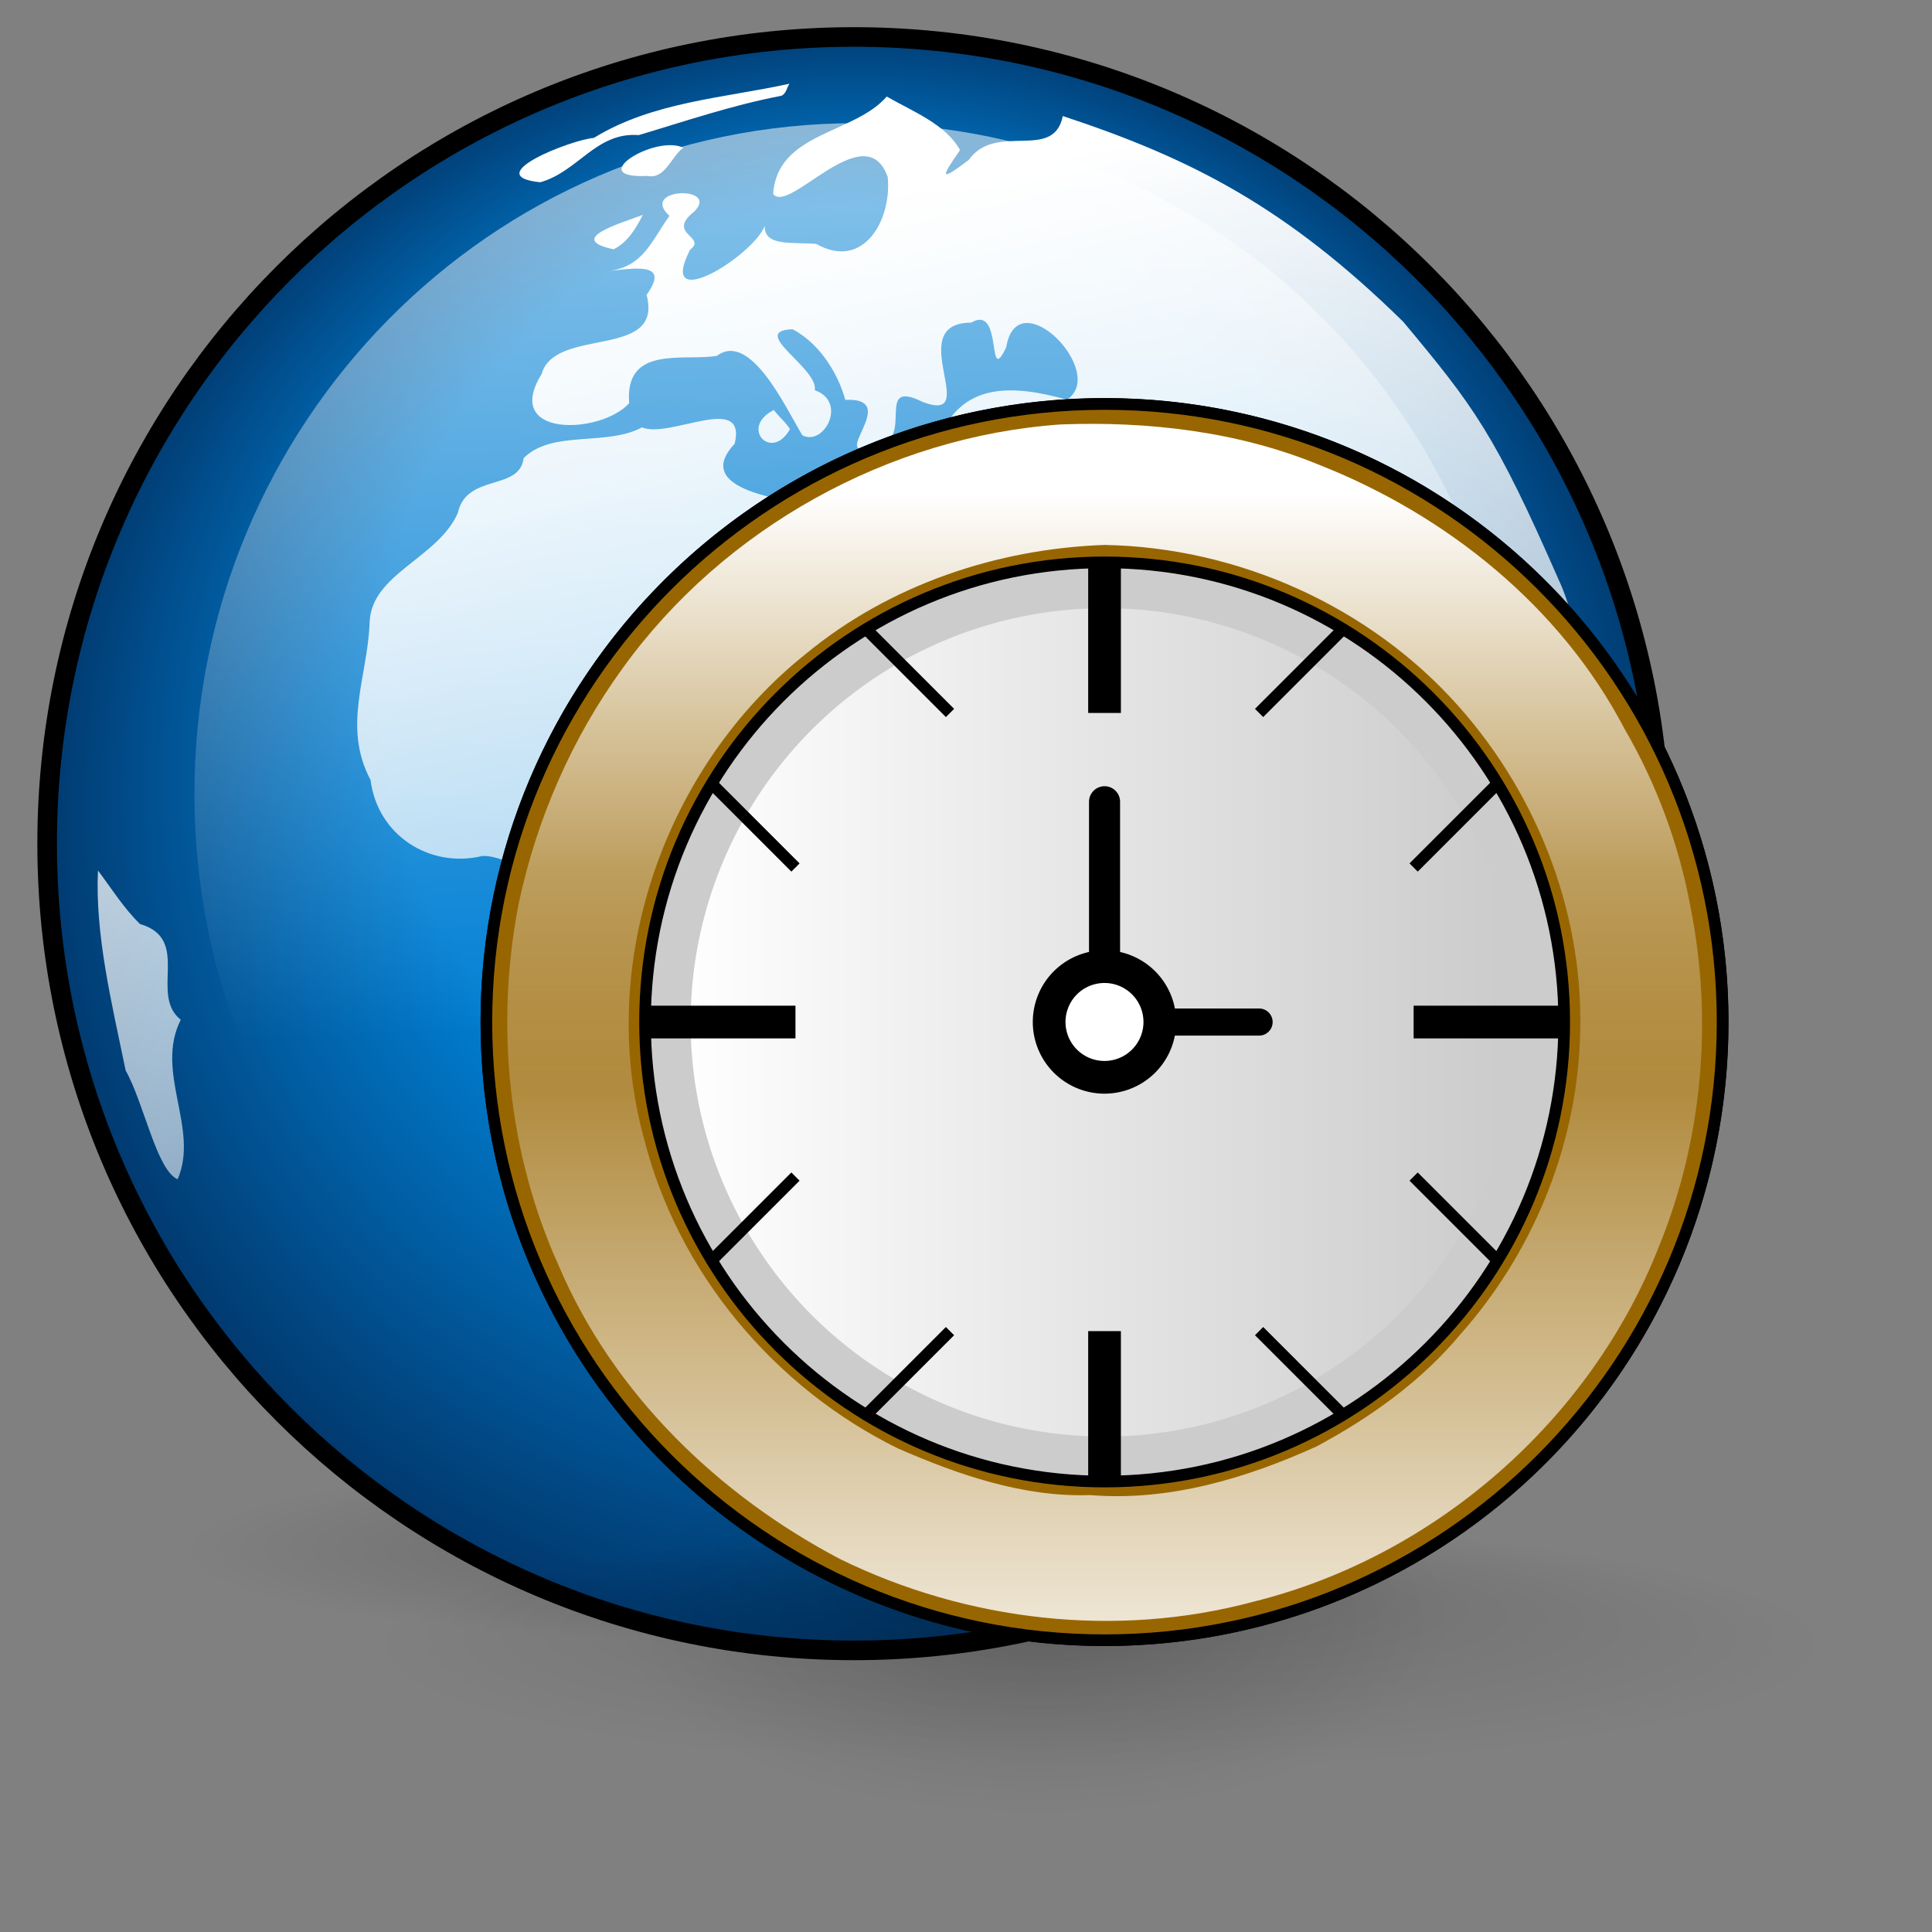 <?xml version="1.0" encoding="UTF-8" standalone="no"?>
<!DOCTYPE svg PUBLIC "-//W3C//DTD SVG 20010904//EN"
"http://www.w3.org/TR/2001/REC-SVG-20010904/DTD/svg10.dtd">
<!-- Created with Inkscape (http://www.inkscape.org/) -->
<svg
   id="svg1"
   sodipodi:version="0.32"
   inkscape:version="0.39cvs"
   width="128pt"
   height="128pt"
   sodipodi:docname="world-time.svg"
   xmlns="http://www.w3.org/2000/svg"
   xmlns:cc="http://web.resource.org/cc/"
   xmlns:inkscape="http://www.inkscape.org/namespaces/inkscape"
   xmlns:sodipodi="http://sodipodi.sourceforge.net/DTD/sodipodi-0.dtd"
   xmlns:rdf="http://www.w3.org/1999/02/22-rdf-syntax-ns#"
   xmlns:dc="http://purl.org/dc/elements/1.1/"
   xmlns:xlink="http://www.w3.org/1999/xlink"
   sodipodi:docbase="C:\Documents and Settings\n4431324\Desktop\New Folder\uma\stock">
  <rect width="100%" height="100%" fill="#808080" stroke="none"/>
  <defs
     id="defs3">
    <linearGradient
       inkscape:collect="always"
       xlink:href="#linearGradient1693"
       id="linearGradient1688"
       x1="0.615"
       y1="-0.5"
       x2="0.654"
       y2="0.664" />
    <linearGradient
       inkscape:collect="always"
       xlink:href="#linearGradient1693"
       id="linearGradient1720"
       x1="0.284"
       y1="0.141"
       x2="0.649"
       y2="1.547" />
    <radialGradient
       inkscape:collect="always"
       xlink:href="#linearGradient1694"
       id="radialGradient5258"
       cx="0.5"
       cy="0.5"
       r="0.515"
       fx="0.508"
       fy="0.273" />
    <radialGradient
       inkscape:collect="always"
       xlink:href="#MaterialSoftShadow"
       id="radialGradient2044" />
    <linearGradient
       id="linearGradient1557">
      <stop
         style="stop-color:#ffffff;stop-opacity:0;"
         offset="0"
         id="stop1558" />
      <stop
         style="stop-color:#fff;stop-opacity:1;"
         offset="1"
         id="stop1559" />
    </linearGradient>
    <linearGradient
       xlink:href="#linearGradient1557"
       id="linearGradient1560"
       x1="0.507"
       y1="0.556"
       x2="0.162"
       y2="-0.199" />
    <linearGradient
       id="linearGradient1501">
      <stop
         style="stop-color:#ffffff;stop-opacity:1;"
         offset="0"
         id="stop1502" />
      <stop
         style="stop-color:#ffffff;stop-opacity:0;"
         offset="1"
         id="stop1504" />
    </linearGradient>
    <linearGradient
       xlink:href="#linearGradient1501"
       id="linearGradient2648"
       x1="0.988"
       y1="-1.086"
       x2="1.029"
       y2="0.461" />
    <linearGradient
       id="linearGradient1726">
      <stop
         style="stop-color:#000000;stop-opacity:0.407;"
         offset="0"
         id="stop1727" />
      <stop
         style="stop-color:#000000;stop-opacity:0;"
         offset="1"
         id="stop1728" />
    </linearGradient>
    <linearGradient
       xlink:href="#linearGradient1726"
       id="linearGradient1562"
       x1="2.587"
       y1="1.315"
       x2="0.41"
       y2="0.292" />
    <linearGradient
       id="linearGradient1496">
      <stop
         style="stop-color:#ffffff;stop-opacity:1;"
         offset="0"
         id="stop1497" />
      <stop
         style="stop-color:#ffffff;stop-opacity:0;"
         offset="1"
         id="stop1498" />
    </linearGradient>
    <linearGradient
       xlink:href="#linearGradient1496"
       id="linearGradient1508"
       x1="2.688"
       y1="1.585"
       x2="0.408"
       y2="0.109" />
    <linearGradient
       xlink:href="#linearGradient1868"
       id="linearGradient2116"
       x1="0.578"
       y1="0.521"
       x2="-0.928"
       y2="-0.41" />
    <linearGradient
       inkscape:collect="always"
       id="linearGradient1851">
      <stop
         style="stop-color:#000000;stop-opacity:0.2;"
         offset="0"
         id="stop1852" />
      <stop
         style="stop-color:#000000;stop-opacity:0.065;"
         offset="0.5"
         id="stop1854" />
      <stop
         style="stop-color:#adadad;stop-opacity:0;"
         offset="1"
         id="stop1853" />
    </linearGradient>
    <linearGradient
       xlink:href="#linearGradient1851"
       id="linearGradient849"
       x1="0.607"
       y1="-0.477"
       x2="0.525"
       y2="0.883" />
    <linearGradient
       id="linearGradient1610">
      <stop
         style="stop-color:#ffffff;stop-opacity:1;"
         offset="0"
         id="stop1611" />
      <stop
         style="stop-color:#ffffff;stop-opacity:0;"
         offset="1"
         id="stop1612" />
    </linearGradient>
    <linearGradient
       xlink:href="#linearGradient1610"
       id="linearGradient1655"
       x1="0.797"
       y1="0.055"
       x2="0.797"
       y2="0.548" />
    <linearGradient
       id="linearGradient1868">
      <stop
         style="stop-color:#ffffff;stop-opacity:0;"
         offset="0"
         id="stop1869" />
      <stop
         style="stop-color:#fff;stop-opacity:1;"
         offset="1"
         id="stop1870" />
    </linearGradient>
    <linearGradient
       xlink:href="#linearGradient1868"
       id="linearGradient1654"
       x1="0.975"
       y1="0.609"
       x2="-0.018"
       y2="0.609" />
    <linearGradient
       id="linearGradient2091">
      <stop
         style="stop-color:#ffffff;stop-opacity:0;"
         offset="0"
         id="stop2092" />
      <stop
         style="stop-color:#fff;stop-opacity:1;"
         offset="1"
         id="stop2093" />
    </linearGradient>
    <linearGradient
       id="linearGradient4188">
      <stop
         style="stop-color:#000000;stop-opacity:1;"
         offset="0"
         id="stop4189" />
      <stop
         style="stop-color:#000000;stop-opacity:0;"
         offset="1"
         id="stop4191" />
    </linearGradient>
    <linearGradient
       id="linearGradient1646">
      <stop
         style="stop-color:#ffffff;stop-opacity:0;"
         offset="0"
         id="stop1647" />
      <stop
         style="stop-color:#fff;stop-opacity:1;"
         offset="1"
         id="stop1648" />
    </linearGradient>
    <linearGradient
       id="linearGradient1273">
      <stop
         style="stop-color:#ffffff;stop-opacity:1;"
         offset="0"
         id="stop1274" />
      <stop
         style="stop-color:#ffffff;stop-opacity:0;"
         offset="1"
         id="stop1275" />
    </linearGradient>
    <linearGradient
       id="linearGradient6003">
      <stop
         style="stop-color:#b3e0fd;stop-opacity:1;"
         offset="0"
         id="stop6004" />
      <stop
         style="stop-color:#aaccee;stop-opacity:1;"
         offset="0.5"
         id="stop6666" />
      <stop
         style="stop-color:#0180d4;stop-opacity:1;"
         offset="1"
         id="stop6006" />
    </linearGradient>
    <linearGradient
       id="linearGradient1694">
      <stop
         style="stop-color:#0180d4;stop-opacity:1;"
         offset="0"
         id="stop1696" />
      <stop
         style="stop-color:#0180d4;stop-opacity:1;"
         offset="0.57"
         id="stop1698" />
      <stop
         style="stop-color:#013366;stop-opacity:1;"
         offset="1"
         id="stop1697" />
    </linearGradient>
    <radialGradient
       xlink:href="#linearGradient6003"
       id="radialGradient1049"
       r="0.591"
       fy="0.32"
       fx="0.515"
       cy="0.5"
       cx="0.5" />
    <linearGradient
       id="linearGradient1029">
      <stop
         style="stop-color:#986601;stop-opacity:1;"
         offset="0"
         id="stop1030" />
      <stop
         style="stop-color:#fdca01;stop-opacity:1;"
         offset="0.71"
         id="stop1229" />
      <stop
         style="stop-color:#565248;stop-opacity:1;"
         offset="1"
         id="stop1031" />
    </linearGradient>
    <linearGradient
       xlink:href="#linearGradient1273"
       id="linearGradient842"
       x1="-6.6407383e-017"
       y1="0.5"
       x2="1"
       y2="0.5" />
    <linearGradient
       id="linearGradient839">
      <stop
         style="stop-color:#ffffff;stop-opacity:1;"
         offset="0"
         id="stop840" />
      <stop
         style="stop-color:#87b7cd;stop-opacity:1;"
         offset="0.85"
         id="stop974" />
      <stop
         style="stop-color:#7194ad;stop-opacity:1;"
         offset="1"
         id="stop841" />
    </linearGradient>
    <linearGradient
       id="linearGradient843">
      <stop
         style="stop-color:#000000;stop-opacity:0.167;"
         offset="0"
         id="stop844" />
      <stop
         style="stop-color:#000000;stop-opacity:0;"
         offset="1"
         id="stop845" />
    </linearGradient>
    <linearGradient
       xlink:href="#linearGradient2091"
       id="linearGradient850"
       x1="0.492"
       y1="0.555"
       x2="0.492"
       y2="-0.182" />
    <linearGradient
       id="linearGradient835">
      <stop
         style="stop-color:#000000;stop-opacity:0.331;"
         offset="0"
         id="stop836" />
      <stop
         style="stop-color:#000000;stop-opacity:0.333;"
         offset="0.511"
         id="stop1050" />
      <stop
         style="stop-color:#000000;stop-opacity:0;"
         offset="1"
         id="stop837" />
    </linearGradient>
    <linearGradient
       id="linearGradient1323">
      <stop
         style="stop-color:#000000;stop-opacity:0.777;"
         offset="0"
         id="stop1324" />
      <stop
         style="stop-color:#000000;stop-opacity:0;"
         offset="1"
         id="stop1325" />
    </linearGradient>
    <linearGradient
       id="linearGradient1218">
      <stop
         style="stop-color:#000000;stop-opacity:1;"
         offset="0"
         id="stop1219" />
      <stop
         style="stop-color:#323232;stop-opacity:1;"
         offset="0.073"
         id="stop1321" />
      <stop
         style="stop-color:#000000;stop-opacity:1;"
         offset="0.653"
         id="stop1320" />
      <stop
         style="stop-color:#fff;stop-opacity:1;"
         offset="1"
         id="stop1220" />
    </linearGradient>
    <linearGradient
       xlink:href="#linearGradient1218"
       id="linearGradient1322"
       x1="0.504"
       y1="0.097"
       x2="0.271"
       y2="0.986" />
    <linearGradient
       id="linearGradient1222">
      <stop
         style="stop-color:#000000;stop-opacity:0.322;"
         offset="0"
         id="stop1223" />
      <stop
         style="stop-color:#000000;stop-opacity:0;"
         offset="1"
         id="stop1224" />
    </linearGradient>
    <linearGradient
       xlink:href="#linearGradient1222"
       id="linearGradient1221"
       x1="-0.965"
       y1="2.16"
       x2="0.426"
       y2="0.247" />
    <linearGradient
       id="linearGradient826">
      <stop
         style="stop-color:#000000;stop-opacity:0.953;"
         offset="0"
         id="stop827" />
      <stop
         style="stop-color:#000000;stop-opacity:0.761;"
         offset="0.366"
         id="stop830" />
      <stop
         style="stop-color:#000000;stop-opacity:0.529;"
         offset="0.471"
         id="stop847" />
      <stop
         style="stop-color:#ffffff;stop-opacity:0;"
         offset="1"
         id="stop828" />
    </linearGradient>
    <linearGradient
       xlink:href="#linearGradient6513"
       id="linearGradient2222"
       y2="0.617"
       x2="0.582"
       y1="0.138"
       x1="0.242" />
    <linearGradient
       id="linearGradient2317">
      <stop
         style="stop-color:#d6d6d6;stop-opacity:1;"
         offset="0"
         id="stop2318" />
      <stop
         style="stop-color:#eaeaea;stop-opacity:1;"
         offset="0.258"
         id="stop2322" />
      <stop
         style="stop-color:#919191;stop-opacity:1;"
         offset="0.706"
         id="stop2320" />
      <stop
         style="stop-color:#d2d2d2;stop-opacity:1;"
         offset="0.733"
         id="stop2321" />
      <stop
         style="stop-color:#a6a6a6;stop-opacity:1;"
         offset="1"
         id="stop2319" />
    </linearGradient>
    <linearGradient
       xlink:href="#linearGradient2317"
       id="linearGradient2316"
       x1="0.475"
       y1="0.218"
       x2="0.804"
       y2="0.52" />
    <linearGradient
       id="linearGradient6513">
      <stop
         style="stop-color:#ffffff;stop-opacity:0.402;"
         offset="0"
         id="stop6514" />
      <stop
         style="stop-color:#ffffff;stop-opacity:0;"
         offset="1"
         id="stop6515" />
    </linearGradient>
    <linearGradient
       xlink:href="#linearGradient6513"
       id="linearGradient2121"
       x1="0.498"
       y1="0.347"
       x2="0.596"
       y2="0.443" />
    <linearGradient
       id="linearGradient1513">
      <stop
         style="stop-color:#ffffff;stop-opacity:1;"
         offset="0"
         id="stop1514" />
      <stop
         style="stop-color:#ffffff;stop-opacity:0;"
         offset="1"
         id="stop1515" />
    </linearGradient>
    <linearGradient
       id="Basic3DHighlightGradient">
      <stop
         style="stop-color:#eae8e3;stop-opacity:1;"
         offset="0"
         id="stop3921" />
      <stop
         style="stop-color:#eae8e3;stop-opacity:0;"
         offset="1"
         id="stop3922" />
    </linearGradient>
    <linearGradient
       id="MaterialSteel">
      <stop
         style="stop-color:#807d74;stop-opacity:1;"
         offset="0"
         id="stop3351" />
      <stop
         style="stop-color:#b9b6af;stop-opacity:1;"
         offset="0.308"
         id="stop1713" />
      <stop
         style="stop-color:#f2f0eb;stop-opacity:1;"
         offset="0.336"
         id="stop3353" />
      <stop
         style="stop-color:#565248;stop-opacity:1;"
         offset="0.695"
         id="stop3354" />
      <stop
         style="stop-color:#a09d95;stop-opacity:1;"
         offset="0.738"
         id="stop6665" />
      <stop
         style="stop-color:#000000;stop-opacity:1;"
         offset="1"
         id="stop3355" />
    </linearGradient>
    <linearGradient
       xlink:href="#MaterialSteel"
       id="linearGradient858"
       x1="-0.233"
       y1="0.157"
       x2="1.158"
       y2="0.173" />
    <linearGradient
       id="linearGradient3970">
      <stop
         style="stop-color:#ffffff;stop-opacity:1;"
         offset="0"
         id="stop3971" />
      <stop
         style="stop-color:#ffffff;stop-opacity:0;"
         offset="1"
         id="stop3972" />
    </linearGradient>
    <linearGradient
       xlink:href="#linearGradient3970"
       id="linearGradient1004"
       x1="-0.444"
       y1="0.29"
       x2="0.256"
       y2="0.517" />
    <linearGradient
       id="WhiteTransparent">
      <stop
         style="stop-color:#ffffff;stop-opacity:1;"
         offset="0"
         id="stopWhiteFull" />
      <stop
         style="stop-color:#ffffff;stop-opacity:0;"
         offset="1"
         id="stopWhiteTransparent" />
    </linearGradient>
    <linearGradient
       id="linearGradient2006"
       collect="always"
       xlink:href="#WhiteTransparent"
       x1="-0.324"
       y1="-0.253"
       x2="0.745"
       y2="0.636" />
    <linearGradient
       x1="0.686"
       y1="1.073"
       x2="0.686"
       y2="0.153"
       id="linearGradient2002"
       collect="always"
       xlink:href="#linearGradient2403" />
    <linearGradient
       x1="2.821"
       y1="0.91"
       x2="-0.231"
       y2="0.391"
       id="linearGradient2001"
       collect="always"
       xlink:href="#linearGradient2403" />
    <linearGradient
       id="linearGradient1759">
      <stop
         style="stop-color:#ffffff;stop-opacity:1;"
         offset="0"
         id="stop1760" />
      <stop
         style="stop-color:#c2b6a6;stop-opacity:1;"
         offset="0.127"
         id="stop1771" />
      <stop
         style="stop-color:#565248;stop-opacity:1;"
         offset="0.257"
         id="stop1762" />
      <stop
         style="stop-color:#000000;stop-opacity:1;"
         offset="0.657"
         id="stop1765" />
      <stop
         style="stop-color:#bbafa0;stop-opacity:1;"
         offset="0.824"
         id="stop1770" />
      <stop
         style="stop-color:#ffffff;stop-opacity:1;"
         offset="1"
         id="stop1767" />
    </linearGradient>
    <linearGradient
       x1="-0.163"
       y1="0.53"
       x2="1.163"
       y2="0.53"
       id="linearGradient1999"
       collect="always"
       xlink:href="#linearGradient1759" />
    <linearGradient
       x1="-0.119"
       y1="0.015"
       x2="0.813"
       y2="0.963"
       id="linearGradient2605"
       collect="always"
       xlink:href="#linearGradient3226" />
    <linearGradient
       id="linearGradient3226">
      <stop
         style="stop-color:#fdd99b;stop-opacity:1;"
         offset="0"
         id="stop3227" />
      <stop
         style="stop-color:#fcfd97;stop-opacity:0;"
         offset="0.145"
         id="stop3231" />
      <stop
         style="stop-color:#fdd99b;stop-opacity:1;"
         offset="0.625"
         id="stop3234" />
      <stop
         style="stop-color:#fcfd97;stop-opacity:0;"
         offset="0.75"
         id="stop3232" />
      <stop
         style="stop-color:#fdd99b;stop-opacity:1;"
         offset="0.875"
         id="stop3233" />
      <stop
         style="stop-color:#fcfd97;stop-opacity:0;"
         offset="1"
         id="stop3228" />
    </linearGradient>
    <linearGradient
       id="linearGradient1997"
       collect="always"
       xlink:href="#linearGradient3226"
       x1="0.051"
       y1="0.007"
       x2="0.941"
       y2="0.904" />
    <linearGradient
       id="linearGradient2450"
       collect="always"
       xlink:href="#linearGradient1588"
       x1="0.404"
       y1="0.176"
       x2="0.897"
       y2="0.632"
       spreadMethod="pad" />
    <linearGradient
       id="linearGradient1588">
      <stop
         style="stop-color:#000000;stop-opacity:1;"
         offset="0"
         id="stop1589" />
      <stop
         style="stop-color:#565248;stop-opacity:1;"
         offset="0.163"
         id="stop1721" />
      <stop
         style="stop-color:#816647;stop-opacity:1;"
         offset="0.275"
         id="stop1701" />
      <stop
         style="stop-color:#565248;stop-opacity:1;"
         offset="0.367"
         id="stop1687" />
      <stop
         style="stop-color:#565248;stop-opacity:1;"
         offset="0.51"
         id="stop1702" />
      <stop
         style="stop-color:#807d74;stop-opacity:1;"
         offset="0.585"
         id="stop1700" />
      <stop
         style="stop-color:#565248;stop-opacity:1;"
         offset="0.816"
         id="stop1708" />
      <stop
         style="stop-color:#000000;stop-opacity:1;"
         offset="1"
         id="stop1590" />
    </linearGradient>
    <linearGradient
       id="linearGradient2604"
       collect="always"
       xlink:href="#linearGradient1588"
       x1="0.391"
       y1="0.265"
       x2="0.768"
       y2="0.662" />
    <linearGradient
       id="BlackTransparent">
      <stop
         style="stop-color:#000000;stop-opacity:1;"
         offset="0"
         id="stopBlackFull" />
      <stop
         style="stop-color:#000000;stop-opacity:0;"
         offset="1"
         id="stopBlackTransparent" />
    </linearGradient>
    <linearGradient
       id="linearGradient2003"
       collect="always"
       xlink:href="#BlackTransparent"
       x1="-0.471"
       y1="1.003"
       x2="0.602"
       y2="0.023" />
    <linearGradient
       id="linearGradient1996"
       collect="always"
       xlink:href="#linearGradient2403"
       x1="0.245"
       y1="0.75"
       x2="1.245"
       y2="-0.015" />
    <linearGradient
       id="linearGradient2403">
      <stop
         style="stop-color:#fdd99b;stop-opacity:1;"
         offset="0"
         id="stop2404" />
      <stop
         style="stop-color:#fcfd97;stop-opacity:0;"
         offset="1"
         id="stop2405" />
    </linearGradient>
    <linearGradient
       id="linearGradient1730"
       xlink:href="#linearGradient2403"
       x1="-0.403"
       y1="0.699"
       x2="0.886"
       y2="0.066" />
    <linearGradient
       id="TransparentBlack">
      <stop
         style="stop-color:#000000;stop-opacity:0;"
         offset="0"
         id="stopBlackTransparent1" />
      <stop
         style="stop-color:#000000;stop-opacity:1;"
         offset="1"
         id="stopBlackFull1" />
    </linearGradient>
    <linearGradient
       id="linearGradient1693">
      <stop
         style="stop-color:#ffffff;stop-opacity:1;"
         offset="0"
         id="stop1694" />
      <stop
         style="stop-color:#ffffff;stop-opacity:0;"
         offset="1"
         id="stop1695" />
    </linearGradient>
    <linearGradient
       id="MaterialSoftShadow">
      <stop
         style="stop-color:#000000;stop-opacity:0.212;"
         offset="0"
         id="stop2619" />
      <stop
         style="stop-color:#000000;stop-opacity:0.098;"
         offset="0.5"
         id="stop2621" />
      <stop
         style="stop-color:#000000;stop-opacity:0;"
         offset="1"
         id="stop2620" />
    </linearGradient>
    <linearGradient
       id="linearGradient2897">
      <stop
         style="stop-color:#000000;stop-opacity:0.196;"
         offset="0"
         id="stop2898" />
      <stop
         style="stop-color:#000000;stop-opacity:0;"
         offset="1"
         id="stop2899" />
    </linearGradient>
    <linearGradient
       id="linearGradient2232">
      <stop
         style="stop-color:#980101;stop-opacity:1;"
         offset="0"
         id="stop2233" />
      <stop
         style="stop-color:#fd3301;stop-opacity:1;"
         offset="1"
         id="stop2234" />
    </linearGradient>
    <linearGradient
       id="linearGradient2196">
      <stop
         style="stop-color:#000000;stop-opacity:0;"
         offset="0"
         id="stop2197" />
      <stop
         style="stop-color:#000000;stop-opacity:0.134;"
         offset="1"
         id="stop2198" />
    </linearGradient>
    <linearGradient
       id="linearGradient2087">
      <stop
         style="stop-color:#cccccc;stop-opacity:1;"
         offset="0"
         id="stop2088" />
      <stop
         style="stop-color:#fff;stop-opacity:1;"
         offset="1"
         id="stop2089" />
    </linearGradient>
    <linearGradient
       xlink:href="#WhiteTransparent"
       id="linearGradient2090"
       x1="0.373"
       y1="0.883"
       x2="0.473"
       y2="0.422" />
    <linearGradient
       xlink:href="#linearGradient2196"
       id="linearGradient2094"
       x1="1.8648277e-016"
       y1="0.5"
       x2="1"
       y2="0.5" />
    <linearGradient
       xlink:href="#linearGradient2091"
       id="linearGradient2096"
       x1="0.507"
       y1="0.25"
       x2="0.464"
       y2="-0.227" />
    <linearGradient
       xlink:href="#linearGradient2091"
       id="linearGradient2199"
       x1="0.56"
       y1="0.812"
       x2="0.56"
       y2="1.109" />
    <linearGradient
       xlink:href="#linearGradient2232"
       id="linearGradient2231"
       x1="0.594"
       y1="0.094"
       x2="0.547"
       y2="1.758" />
    <linearGradient
       id="linearGradient2007"
       collect="always"
       xlink:href="#MaterialSoftShadow"
       x1="0.927"
       y1="0.086"
       x2="0.891"
       y2="0.703" />
    <linearGradient
       xlink:href="#linearGradient3970"
       id="linearGradient862"
       x1="1"
       y1="1.07"
       x2="0.553"
       y2="0.43" />
    <linearGradient
       xlink:href="#linearGradient3970"
       id="linearGradient857"
       x1="0.052"
       y1="-0.055"
       x2="0.477"
       y2="0.57" />
    <linearGradient
       xlink:href="#linearGradient835"
       id="linearGradient852"
       x1="-1.049"
       y1="0.201"
       x2="-1.049"
       y2="1.164"
       gradientTransform="scale(1.114,0.897)" />
    <linearGradient
       xlink:href="#linearGradient835"
       id="linearGradient1113"
       x1="0.518"
       y1="-1.015"
       x2="0.518"
       y2="1" />
    <linearGradient
       xlink:href="#linearGradient1273"
       id="linearGradient1318" />
    <linearGradient
       xlink:href="#linearGradient835"
       id="linearGradient851"
       x1="1.646"
       y1="0.137"
       x2="1.646"
       y2="1.011" />
    <radialGradient
       xlink:href="#MaterialSoftShadow"
       id="radialGradient838"
       cx="0.5"
       cy="0.5"
       r="0.5"
       fx="0.496"
       fy="0.216" />
    <linearGradient
       xlink:href="#linearGradient6003"
       id="linearGradient847"
       x1="-2.2768246e-017"
       y1="0.5"
       x2="1"
       y2="0.5" />
    <linearGradient
       xlink:href="#linearGradient1273"
       id="linearGradient1277"
       x1="0.586"
       y1="-0.094"
       x2="0.586"
       y2="0.407" />
    <radialGradient
       xlink:href="#linearGradient1273"
       id="radialGradient829"
       cx="0.5"
       cy="0.5"
       r="0.5"
       fx="0.5"
       fy="0.5" />
    <linearGradient
       xlink:href="#linearGradient1273"
       id="linearGradient1272"
       x1="1.0607834e-015"
       y1="0.5"
       x2="1"
       y2="0.5" />
    <radialGradient
       xlink:href="#MaterialSoftShadow"
       id="radialGradient1505"
       cx="0.5"
       cy="0.5"
       r="0.5"
       fx="0.5"
       fy="0.5" />
    <linearGradient
       xlink:href="#linearGradient2091"
       id="linearGradient1231"
       x1="0.555"
       y1="0.367"
       x2="0.555"
       y2="1.118" />
  </defs>
  <sodipodi:namedview
     id="base"
     pagecolor="#ffffff"
     bordercolor="#666666"
     borderopacity="1.0"
     inkscape:pageopacity="0.0"
     inkscape:pageshadow="2"
     inkscape:zoom="1.4142136"
     inkscape:cx="147.43958"
     inkscape:cy="42.853567"
     inkscape:window-width="640"
     inkscape:window-height="524"
     inkscape:window-x="603"
     inkscape:window-y="62"
     showgrid="true"
     inkscape:grid-bbox="true"
     inkscape:grid-points="true" />
  <g
     id="g2659"
     transform="matrix(1.019,0,0,1.019,-5.814,-3.711)">
    <path
       sodipodi:type="arc"
       style="fill:url(#radialGradient2044);fill-opacity:1;fill-rule:evenodd;stroke:none;stroke-width:1pt;stroke-linecap:butt;stroke-linejoin:miter;stroke-opacity:1;"
       id="path7309"
       sodipodi:cx="-289.09140"
       sodipodi:cy="598.36652"
       sodipodi:rx="125.20509"
       sodipodi:ry="125.20509"
       d="M -163.886 598.367 A 125.205 125.205 0 1 0 -414.296,598.367 A 125.205 125.205 0 1 0 -163.886 598.367 z"
       transform="matrix(-0.421,0,0,6.484382e-2,-47.635,99.2)" />
    <path
       d="M 276.25,26.75 C 276.25,-56.783 208.533,-124.5 125,-124.5 C 41.467,-124.5 -26.25,-56.783 -26.25,26.75 C -26.25,110.283 41.467,178 125,178 C 208.533,178 276.25,110.283 276.25,26.75 z "
       transform="matrix(0.462,0,0,0.462,22.137,64.532)"
       style="fill:#013366;fill-opacity:1;fill-rule:evenodd;stroke:none;stroke-width:8.716;stroke-linecap:butt;stroke-linejoin:miter;stroke-miterlimit:4;stroke-opacity:1;"
       id="path3949" />
    <path
       d="M 149.657,76.78 C 149.657,38.157 118.347,6.847 79.724,6.847 C 41.102,6.847 9.792,38.157 9.792,76.78 C 9.792,115.403 41.102,146.713 79.724,146.713 C 118.347,146.713 149.657,115.403 149.657,76.78 z "
       style="fill:url(#radialGradient5258);fill-opacity:1;fill-rule:evenodd;stroke:#000000;stroke-width:1.698;stroke-linecap:butt;stroke-linejoin:miter;stroke-miterlimit:4;stroke-opacity:1;"
       id="path1693" />
    <path
       d="M 74.146,10.901 C 68.42,12.151 62.297,12.462 57.184,15.597 C 55.204,15.759 47.203,18.898 52.543,19.443 C 55.85,18.504 57.387,15.065 61.08,15.354 C 65.044,14.174 69.121,12.771 73.443,11.945 C 73.889,11.738 73.898,11.246 74.146,10.901 z M 82.577,12.011 C 79.716,15.301 73.12,15.091 72.725,20.45 C 74.074,22.303 80.708,13.582 82.658,18.969 C 83.043,22.582 80.635,27.141 76.465,24.787 C 74.441,24.618 71.921,25.034 72.005,23.223 C 70.955,25.88 62.588,31.021 65.527,25.293 C 67.053,24.146 63.391,23.937 65.907,21.967 C 68.133,19.706 61.068,19.919 63.743,22.358 C 62.194,24.495 61.495,26.768 58.449,27.139 C 61.049,26.849 63.751,26.429 61.757,29.204 C 63.262,34.86 53.811,31.907 52.652,36.081 C 49.215,41.611 57.798,41.319 60.249,38.594 C 59.835,33.481 65.097,34.99 67.859,34.485 C 70.759,32.332 73.822,38.993 75.258,41.374 C 77.14,42.367 79.205,38.475 76.339,37.469 C 76.679,35.557 70.524,32.322 74.419,32.183 C 77.023,33.567 78.488,36.436 78.979,38.305 C 84.169,38.07 76.846,44.067 81.827,42.243 C 84.983,41.678 81.487,36.414 85.676,38.478 C 90.972,40.512 83.858,31.646 89.903,31.608 C 92.712,29.95 91.205,37.372 92.934,33.744 C 93.916,27.867 101.778,35.936 98.195,38.289 C 93.64,37.022 89.052,36.653 87.079,41.782 C 86.803,44.197 93.713,38.297 92.907,42.605 C 94.363,47.175 87.189,48.007 84.483,46.424 C 81.994,43.428 79.677,46.22 77.825,47.583 C 74.938,47.179 65.334,46.416 69.394,42.113 C 70.468,37.621 63.786,41.704 61.354,40.692 C 58.284,42.356 53.553,40.883 51.098,43.363 C 50.747,46.24 46.147,44.654 45.393,48.115 C 43.655,52.055 37.894,53.371 37.748,57.595 C 37.583,62.316 35.36,66.611 37.829,71.262 C 38.423,76.018 42.929,78.961 47.539,77.844 C 50.208,77.787 52.713,81.127 54.59,77.099 C 57.616,72.114 60.71,79.877 64.503,77.861 C 67.627,81.459 61.891,85.739 66.787,88.258 C 70.892,92.607 69.672,98.648 67.879,103.698 C 67.907,107.765 73.245,109.881 73.147,113.912 C 72.739,119.68 77.931,124.741 83.595,121.954 C 87.266,120.919 88.752,116.559 92.516,115.552 C 95.372,113.141 94.131,106.098 99.345,105.927 C 106.46,103.547 101.356,95.041 103.295,90.224 C 106.139,86.865 107.346,81.892 111.703,80.031 C 115.071,77.082 112.848,71.139 116.264,67.799 C 113.37,70.03 108.502,71.981 105.334,69.272 C 100.432,65.019 96.401,59.7 93.902,53.701 C 92.732,51.048 92.806,45.714 95.706,45.739 C 96.163,51.305 100.101,55.789 102.848,60.411 C 105.477,63.415 107.311,68.124 112.19,66.55 C 116.312,65.153 121.963,62.421 122.054,57.534 C 121.669,51.999 111.8,57.168 109.853,51.52 C 105.958,49.2 112.503,45.368 113.683,49.67 C 116.21,52.248 120.743,50.886 122.602,54.37 C 126.364,52.688 129.374,53.872 130.923,57.818 C 134.239,61.102 135.137,66.078 135.013,70.577 C 139.365,74.819 138.027,64.405 139.178,61.844 C 139.351,59.415 139.596,56.424 140.619,60.397 C 143.803,61.922 141.584,55.435 140.858,53.975 C 135.274,41.218 133.479,38.881 127.354,31.537 C 117.246,21.623 109.032,17.392 97.841,13.702 C 97.027,17.676 92.058,14.178 89.687,17.506 C 87.201,19.386 87.188,19.146 88.932,16.65 C 87.665,14.379 84.79,13.293 82.577,12.011 z M 64.944,16.449 C 62.459,15.273 56.301,19.156 61.815,18.894 C 63.374,19.219 63.894,17.194 64.944,16.449 z M 61.426,22.268 C 59.442,23.027 54.729,24.363 58.895,25.252 C 60.087,24.692 60.864,23.407 61.426,22.268 z M 72.793,39.183 C 69.776,40.697 72.595,43.706 74.188,40.843 C 73.81,40.215 73.217,39.773 72.793,39.183 z M 140.859,71.389 C 136.428,74.41 146.109,76.683 140.859,71.389 z M 14.199,79.102 C 13.942,84.639 15.363,90.476 16.6,96.447 C 18.195,99.272 19.268,105.059 21.103,105.876 C 23.016,101.489 19.082,96.582 21.376,92.043 C 18.615,89.87 22.331,85.055 17.841,83.743 C 16.428,82.361 15.376,80.676 14.199,79.102 z M 111.359,96.965 C 110.901,102.077 103.941,103.277 105.239,108.458 C 106.479,111.174 104.631,111.375 104.346,113.576 C 106.905,115.54 109.08,109.148 111.042,107.413 C 111.499,104.887 117.464,96.373 111.359,96.965 z "
       style="fill:url(#linearGradient1720);fill-opacity:1;fill-rule:evenodd;stroke:none;stroke-width:1pt;stroke-linecap:butt;stroke-linejoin:miter;stroke-opacity:1;"
       id="path3950" />
    <path
       d="M 276.25,26.75 C 276.25,-56.783 208.533,-124.5 125,-124.5 C 41.467,-124.5 -26.25,-56.783 -26.25,26.75 C -26.25,110.283 41.467,178 125,178 C 208.533,178 276.25,110.283 276.25,26.75 z "
       transform="matrix(0.462,0,0,0.462,22.137,64.532)"
       style="fill:none;fill-opacity:1;fill-rule:evenodd;stroke:none;stroke-width:3.75;stroke-linecap:butt;stroke-linejoin:miter;stroke-miterlimit:4;stroke-opacity:1;"
       id="path3952" />
    <path
       d="M 276.25,26.75 C 276.25,-56.783 208.533,-124.5 125,-124.5 C 41.467,-124.5 -26.25,-56.783 -26.25,26.75 C -26.25,110.283 41.467,178 125,178 C 208.533,178 276.25,110.283 276.25,26.75 z "
       transform="matrix(0.462,0,0,0.462,22.137,64.532)"
       style="fill:none;fill-opacity:0.941;fill-rule:evenodd;stroke:none;stroke-width:5.804;stroke-linecap:butt;stroke-linejoin:miter;stroke-miterlimit:4;stroke-opacity:1;"
       id="path1906" />
    <path
       d="M 137.303,72.471 C 137.303,40.355 111.617,14.32 79.932,14.32 C 48.247,14.32 22.561,40.355 22.561,72.471 C 22.561,104.587 48.247,130.622 79.932,130.622 C 111.617,130.622 137.303,104.587 137.303,72.471 z "
       style="fill:url(#linearGradient1688);fill-opacity:0.941;fill-rule:evenodd;stroke:none;stroke-width:2.339;stroke-linecap:butt;stroke-linejoin:miter;stroke-miterlimit:4;stroke-opacity:1;"
       id="path1687" />
  </g>
  <g
     id="g7626"
     transform="matrix(0.942,0,0,0.942,21.297,23.812)">
    <path
       sodipodi:type="arc"
       style="fill:url(#radialGradient1505);fill-opacity:0.75;fill-rule:evenodd;stroke:none;stroke-width:1pt;stroke-linecap:butt;stroke-linejoin:miter;stroke-opacity:1;"
       id="path7171"
       sodipodi:cx="-289.09140"
       sodipodi:cy="598.36652"
       sodipodi:rx="125.20509"
       sodipodi:ry="125.20509"
       d="M -163.886 598.367 A 125.205 125.205 0 1 0 -414.296,598.367 A 125.205 125.205 0 1 0 -163.886 598.367 z"
       transform="matrix(-0.311,0,0,0.145,-15.457,39.892)" />
    <path
       sodipodi:type="arc"
       style="fill:url(#radialGradient838);fill-opacity:0.75;fill-rule:evenodd;stroke:none;stroke-width:1pt;stroke-linecap:butt;stroke-linejoin:miter;stroke-opacity:1;"
       id="path7172"
       sodipodi:cx="-289.09140"
       sodipodi:cy="598.36652"
       sodipodi:rx="125.20509"
       sodipodi:ry="125.20509"
       d="M -163.886 598.367 A 125.205 125.205 0 1 0 -414.296,598.367 A 125.205 125.205 0 1 0 -163.886 598.367 z"
       transform="matrix(-0.537,0,0,9.284154e-2,-74.733,73.572)" />
    <g
       id="g7413"
       transform="matrix(0.818,0,0,0.818,23.003,-2.347)">
      <path
         sodipodi:type="arc"
         style="fill:#ff0000;fill-opacity:0.75;fill-rule:evenodd;stroke:#000000;stroke-width:1pt;stroke-linecap:butt;stroke-linejoin:miter;stroke-opacity:1;"
         id="path7414"
         sodipodi:cx="70.866142"
         sodipodi:cy="89.133858"
         sodipodi:rx="70.866142"
         sodipodi:ry="70.866142"
         d="M 141.732 89.134 A 70.866 70.866 0 1 0 0,89.134 A 70.866 70.866 0 1 0 141.732 89.134 z" />
      <path
         sodipodi:type="arc"
         style="fill:#cccccc;fill-opacity:1;fill-rule:evenodd;stroke:#000000;stroke-width:1pt;stroke-linecap:butt;stroke-linejoin:miter;stroke-opacity:1;"
         id="path7415"
         sodipodi:cx="70.866142"
         sodipodi:cy="89.133858"
         sodipodi:rx="70.866142"
         sodipodi:ry="70.866142"
         d="M 141.732 89.134 A 70.866 70.866 0 1 0 0,89.134 A 70.866 70.866 0 1 0 141.732 89.134 z"
         transform="matrix(0.743,0,0,0.743,18.181,22.868)" />
      <path
         sodipodi:type="arc"
         style="fill:url(#linearGradient1654);fill-opacity:1;fill-rule:evenodd;stroke:none;stroke-width:1pt;stroke-linecap:butt;stroke-linejoin:miter;stroke-opacity:1;"
         id="path7416"
         sodipodi:cx="70.866142"
         sodipodi:cy="89.133858"
         sodipodi:rx="70.866142"
         sodipodi:ry="70.866142"
         d="M 141.732 89.134 A 70.866 70.866 0 1 0 0,89.134 A 70.866 70.866 0 1 0 141.732 89.134 z"
         transform="matrix(0.67,0,0,0.67,23.415,29.451)" />
      <path
         style="fill:none;fill-opacity:0.75;fill-rule:evenodd;stroke:#000000;stroke-width:3.75;stroke-linecap:butt;stroke-linejoin:miter;stroke-miterlimit:4;stroke-opacity:1;"
         d="M 70.866,35.984 L 70.866,53.701"
         id="path7417" />
      <path
         style="fill:none;fill-opacity:0.75;fill-rule:evenodd;stroke:#000000;stroke-width:3.75;stroke-linecap:butt;stroke-linejoin:miter;stroke-miterlimit:4;stroke-opacity:1;"
         d="M 124.016,89.134 L 106.299,89.134"
         id="path7418" />
      <path
         style="fill:none;fill-opacity:0.75;fill-rule:evenodd;stroke:#000000;stroke-width:3.75;stroke-linecap:butt;stroke-linejoin:miter;stroke-miterlimit:4;stroke-opacity:1;"
         d="M 17.717,89.134 L 35.433,89.134"
         id="path7419" />
      <path
         style="fill:none;fill-opacity:0.75;fill-rule:evenodd;stroke:#000000;stroke-width:3.75;stroke-linecap:butt;stroke-linejoin:miter;stroke-miterlimit:4;stroke-opacity:1;"
         d="M 70.866,124.567 L 70.866,142.283"
         id="path7420" />
      <path
         style="fill:none;fill-opacity:0.75;fill-rule:evenodd;stroke:#000000;stroke-width:1pt;stroke-linecap:butt;stroke-linejoin:miter;stroke-opacity:1;"
         d="M 35.433,142.283 L 53.15,124.567"
         id="path7421" />
      <path
         style="fill:none;fill-opacity:0.75;fill-rule:evenodd;stroke:#000000;stroke-width:1pt;stroke-linecap:butt;stroke-linejoin:miter;stroke-opacity:1;"
         d="M 17.717,124.567 L 35.433,106.85"
         id="path7422" />
      <path
         style="fill:none;fill-opacity:0.75;fill-rule:evenodd;stroke:#000000;stroke-width:1pt;stroke-linecap:butt;stroke-linejoin:miter;stroke-opacity:1;"
         d="M 106.299,35.984 L 88.583,53.701"
         id="path7423" />
      <path
         style="fill:none;fill-opacity:0.75;fill-rule:evenodd;stroke:#000000;stroke-width:1pt;stroke-linecap:butt;stroke-linejoin:miter;stroke-opacity:1;"
         d="M 124.016,53.701 L 106.299,71.417"
         id="path7424" />
      <path
         style="fill:none;fill-opacity:0.75;fill-rule:evenodd;stroke:#000000;stroke-width:1pt;stroke-linecap:butt;stroke-linejoin:miter;stroke-opacity:1;"
         d="M 124.016,124.567 L 106.299,106.85"
         id="path7425" />
      <path
         style="fill:none;fill-opacity:0.75;fill-rule:evenodd;stroke:#000000;stroke-width:1pt;stroke-linecap:butt;stroke-linejoin:miter;stroke-opacity:1;"
         d="M 106.299,142.283 L 88.583,124.567"
         id="path7426" />
      <path
         style="fill:none;fill-opacity:0.75;fill-rule:evenodd;stroke:#000000;stroke-width:1pt;stroke-linecap:butt;stroke-linejoin:miter;stroke-opacity:1;"
         d="M 35.433,35.984 L 53.15,53.701"
         id="path7427" />
      <path
         style="fill:none;fill-opacity:0.75;fill-rule:evenodd;stroke:#000000;stroke-width:1pt;stroke-linecap:butt;stroke-linejoin:miter;stroke-opacity:1;"
         d="M 17.717,53.701 L 35.433,71.417"
         id="path7428" />
      <path
         style="fill:#986601;fill-opacity:1;fill-rule:evenodd;stroke:#000000;stroke-width:1pt;stroke-linecap:butt;stroke-linejoin:miter;stroke-opacity:1;"
         d="M 70.875,18.281 C 31.757,18.281 -2.1986596e-016,50.007 0,89.125 C 0,128.243 31.757,160 70.875,160 C 109.993,160 141.719,128.243 141.719,89.125 C 141.719,50.007 109.993,18.281 70.875,18.281 z M 70.875,36.438 C 99.957,36.438 123.562,60.043 123.562,89.125 C 123.562,118.207 99.957,141.812 70.875,141.812 C 41.793,141.812 18.188,118.207 18.188,89.125 C 18.188,60.043 41.793,36.438 70.875,36.438 z "
         id="path7429" />
      <path
         style="fill:url(#linearGradient1231);fill-opacity:1;fill-rule:evenodd;stroke:none;stroke-width:1pt;stroke-linecap:butt;stroke-linejoin:miter;stroke-opacity:1;"
         d="M 65.844,20.625 C 46.129,21.993 27.162,32.538 15.611,48.589 C 9.795,56.611 5.756,65.864 3.706,75.545 C 0.998,89.438 2.458,104.169 8.304,117.094 C 14.539,131.728 26.581,143.359 40.55,150.7 C 55.09,157.82 72.209,159.814 87.91,155.594 C 108.759,150.427 126.641,134.791 134.463,114.765 C 139.424,102.584 140.623,88.882 138.041,75.972 C 136.73,68.801 134.153,61.846 130.482,55.535 C 123.14,41.462 110.007,30.965 95.371,25.217 C 86.127,21.428 75.851,20.244 65.844,20.625 z M 70.875,34.438 C 86.195,34.719 101.327,41.499 111.485,52.971 C 120.731,63.369 126,77.292 125.365,91.249 C 124.867,103.642 119.892,115.667 111.662,124.932 C 107.174,130.329 101.334,134.475 95.192,137.779 C 87.041,141.465 78.259,144.095 69.219,143.364 C 61.568,143.625 54.099,141.034 47.186,138.018 C 32.989,131.038 21.903,117.825 18.044,102.391 C 12.55,82.333 20.494,59.753 36.655,46.901 C 46.212,39.018 58.522,34.875 70.875,34.438 z "
         id="path7430" />
      <path
         style="fill:url(#linearGradient1655);fill-opacity:1;fill-rule:evenodd;stroke:none;stroke-width:1pt;stroke-linecap:butt;stroke-linejoin:miter;stroke-opacity:1;"
         d="M 65.844,20.625 C 46.129,21.993 27.162,32.538 15.611,48.589 C 9.795,56.611 5.756,65.864 3.706,75.545 C 0.998,89.438 2.458,104.169 8.304,117.094 C 14.539,131.728 26.581,143.359 40.55,150.7 C 55.09,157.82 72.209,159.814 87.91,155.594 C 108.759,150.427 126.641,134.791 134.463,114.765 C 139.424,102.584 140.623,88.882 138.041,75.972 C 136.73,68.801 134.153,61.846 130.482,55.535 C 123.14,41.462 110.007,30.965 95.371,25.217 C 86.127,21.428 75.851,20.244 65.844,20.625 z M 70.875,34.438 C 86.195,34.719 101.327,41.499 111.485,52.971 C 120.731,63.369 126,77.292 125.365,91.249 C 124.867,103.642 119.892,115.667 111.662,124.932 C 107.174,130.329 101.334,134.475 95.192,137.779 C 87.041,141.465 78.259,144.095 69.219,143.364 C 61.568,143.625 54.099,141.034 47.186,138.018 C 32.989,131.038 21.903,117.825 18.044,102.391 C 12.55,82.333 20.494,59.753 36.655,46.901 C 46.212,39.018 58.522,34.875 70.875,34.438 z "
         id="path7431" />
      <path
         style="fill:none;fill-opacity:0.75;fill-rule:evenodd;stroke:#000000;stroke-width:3.562;stroke-linecap:round;stroke-linejoin:round;stroke-miterlimit:4;stroke-opacity:1;"
         d="M 70.866,89.317 L 70.866,63.879"
         id="path7432" />
      <path
         style="fill:none;fill-opacity:0.75;fill-rule:evenodd;stroke:#000000;stroke-width:3.109;stroke-linecap:round;stroke-linejoin:round;stroke-miterlimit:4;stroke-opacity:1;"
         d="M 70.28,89.134 L 88.583,89.134"
         id="path7433" />
      <path
         sodipodi:type="arc"
         style="fill:#ffffff;fill-opacity:1;fill-rule:evenodd;stroke:#000000;stroke-width:2.813;stroke-linecap:round;stroke-linejoin:round;stroke-miterlimit:4;stroke-opacity:1;"
         id="path7434"
         sodipodi:cx="70.866142"
         sodipodi:cy="89.133858"
         sodipodi:rx="4.7588582"
         sodipodi:ry="4.7588582"
         d="M 75.625 89.134 A 4.759 4.759 0 1 0 66.107,89.134 A 4.759 4.759 0 1 0 75.625 89.134 z"
         transform="matrix(1.333,0,0,1.333,-23.605,-29.69)" />
    </g>
  </g>
</svg>
